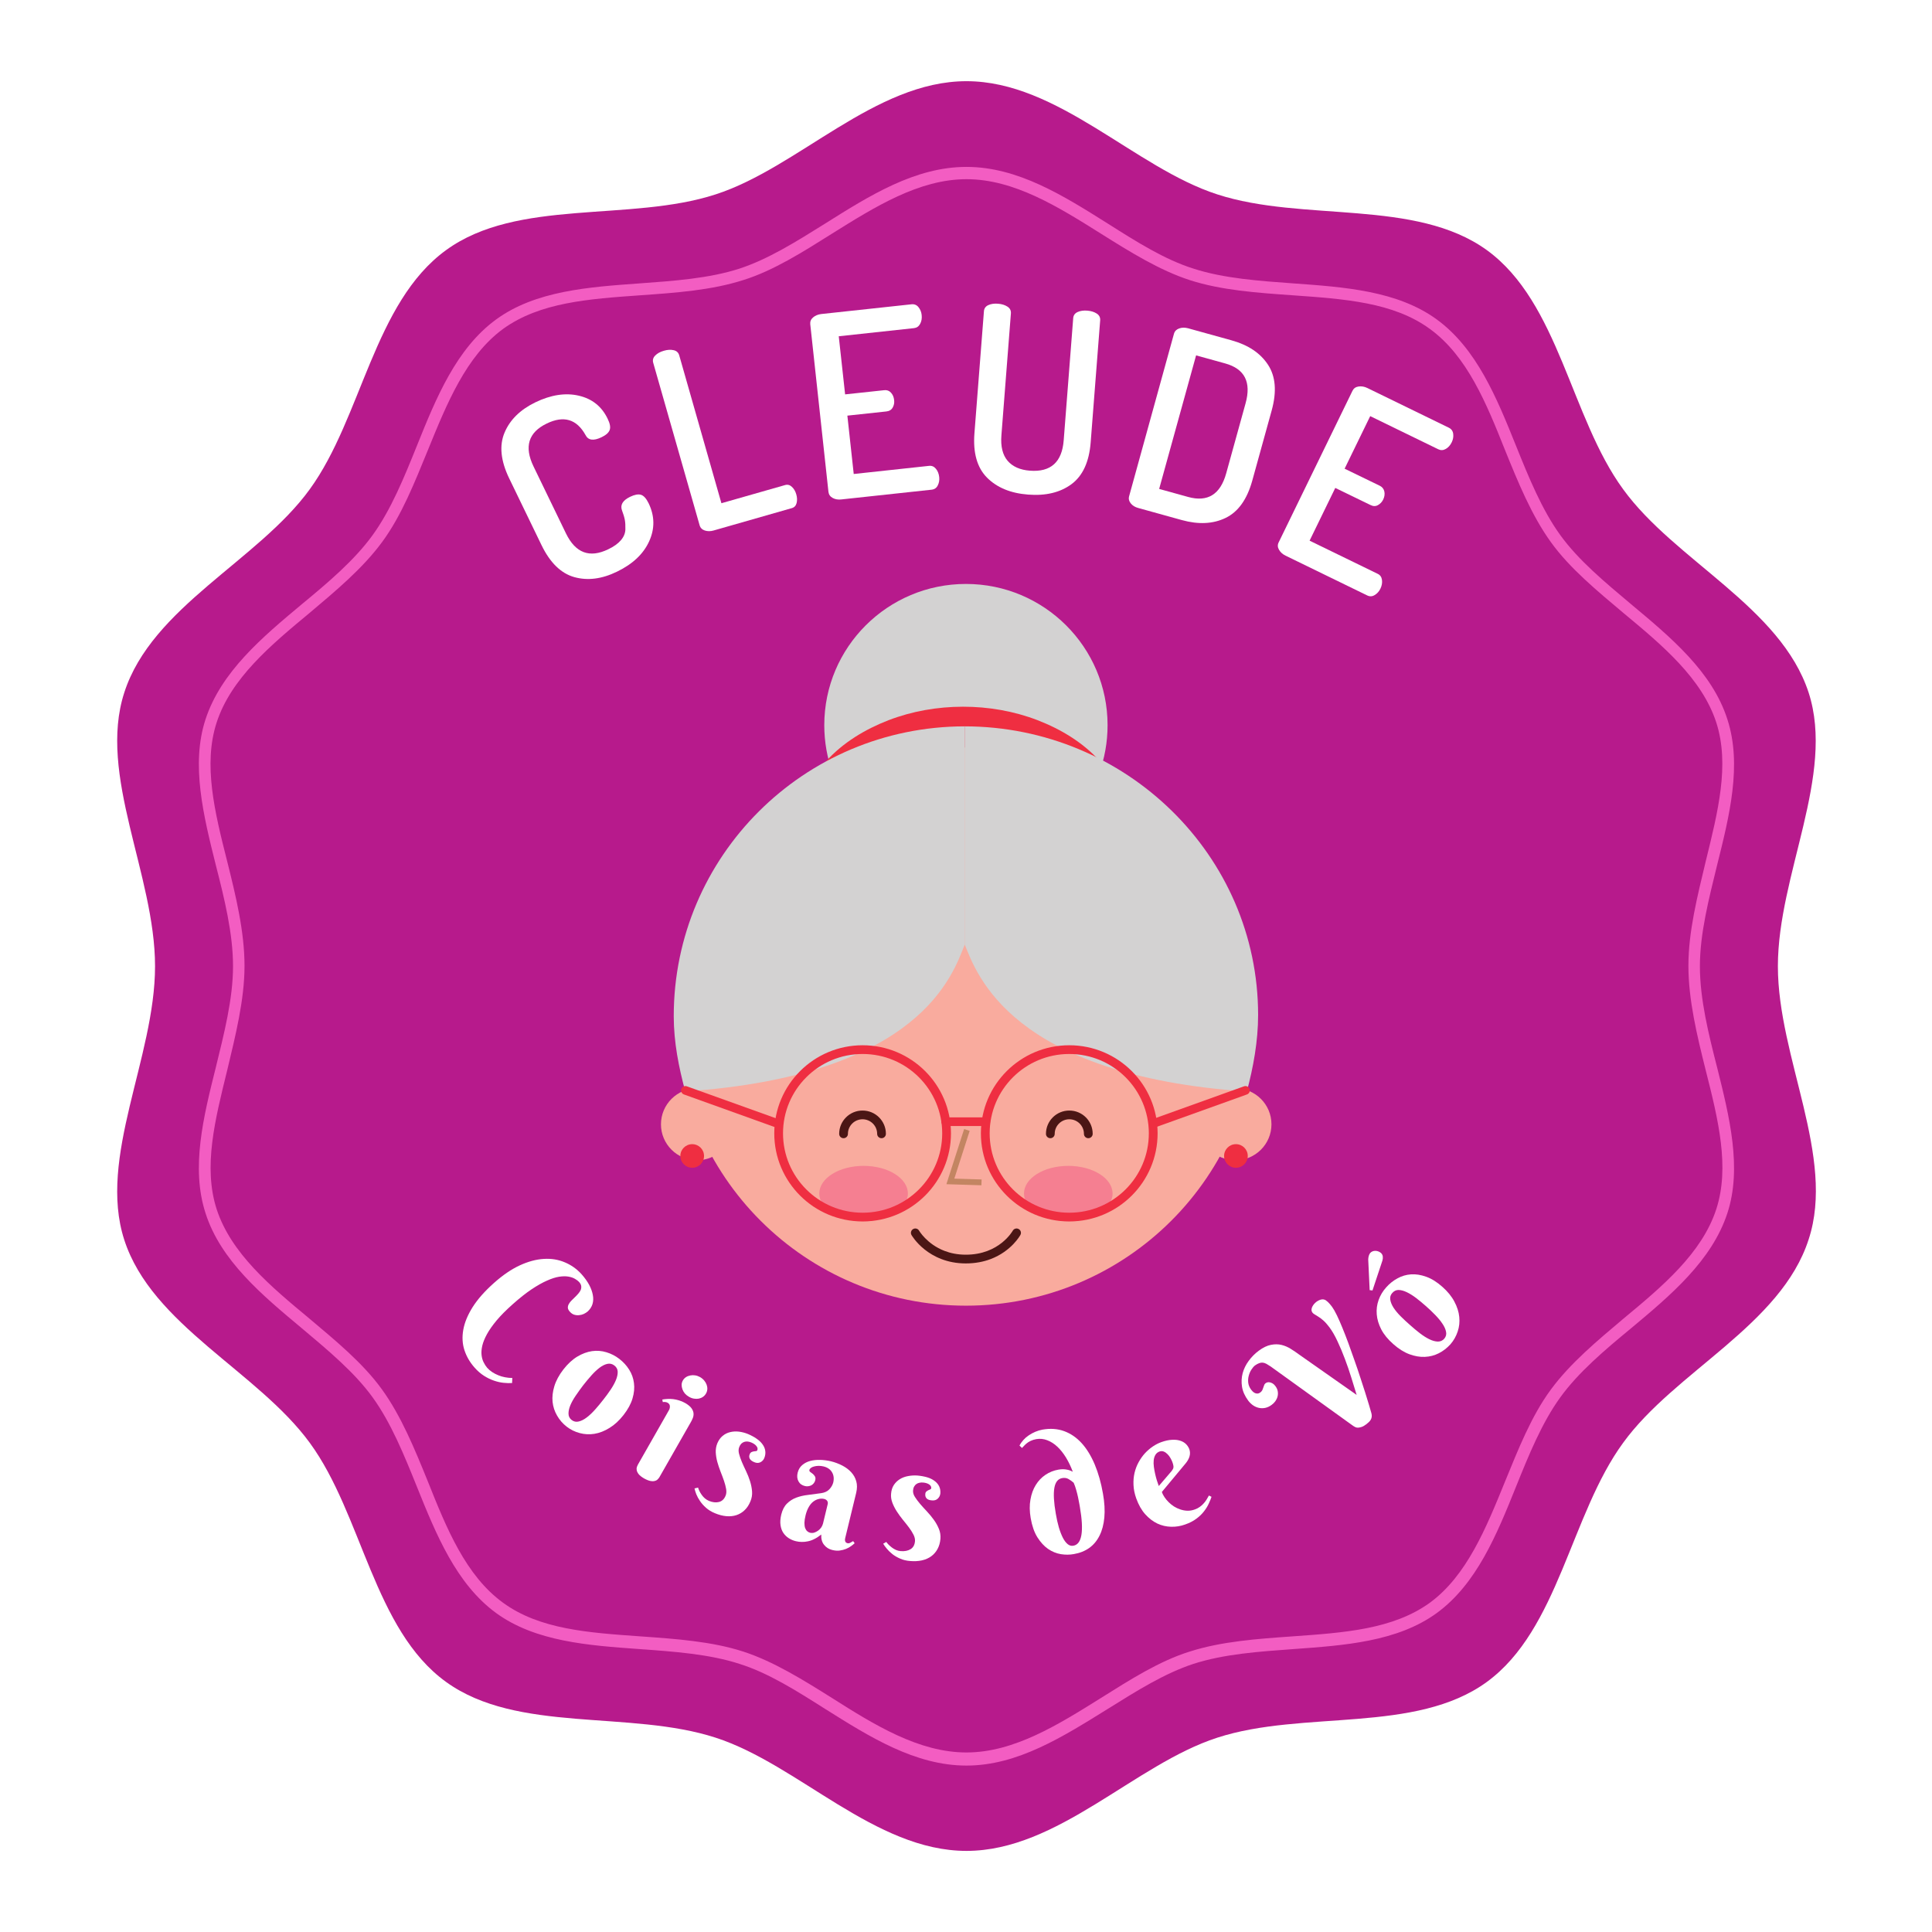 <svg xmlns="http://www.w3.org/2000/svg" xmlns:xlink="http://www.w3.org/1999/xlink" width="500" zoomAndPan="magnify" viewBox="0 0 375 375" height="500" preserveAspectRatio="xMidYMid meet" version="1.0"><defs><g/><clipPath id="3fe52d5cda"><path d="M 22 15.758 L 353 15.758 L 353 359.258 L 22 359.258 Z M 22 15.758 " clip-rule="nonzero"/></clipPath><clipPath id="2c2a781fa9"><path d="M 232 211 L 246.793 211 L 246.793 226 L 232 226 Z M 232 211 " clip-rule="nonzero"/></clipPath><clipPath id="379cca317d"><path d="M 128.293 211 L 143 211 L 143 226 L 128.293 226 Z M 128.293 211 " clip-rule="nonzero"/></clipPath><clipPath id="7fb1fc954d"><path d="M 159 113.262 L 215 113.262 L 215 151 L 159 151 Z M 159 113.262 " clip-rule="nonzero"/></clipPath><clipPath id="65724516f3"><path d="M 131 141 L 244 141 L 244 253.512 L 131 253.512 Z M 131 141 " clip-rule="nonzero"/></clipPath></defs><rect x="-37.5" width="450" fill="#ffffff" y="-37.5" height="450" fill-opacity="1"/><rect x="-37.5" width="450" fill="#ffffff" y="-37.5" height="450" fill-opacity="1"/><g clip-path="url(#3fe52d5cda)"><path fill="#b71a8c" d="M 345.086 187.547 C 345.086 169.793 356.238 150.449 351.059 134.449 C 345.645 117.812 325.09 108.816 315.051 94.965 C 304.855 81.035 302.625 58.742 288.605 48.555 C 274.742 38.523 252.914 43.141 236.266 37.727 C 220.25 32.555 205.355 15.758 187.59 15.758 C 169.824 15.758 154.926 32.555 138.914 37.727 C 122.266 43.141 100.438 38.445 86.574 48.555 C 72.555 58.742 70.242 81.035 60.125 94.965 C 50.09 108.816 29.457 117.812 24.117 134.449 C 18.941 150.449 30.094 169.793 30.094 187.547 C 30.094 205.297 18.941 224.645 24.117 240.645 C 29.457 257.203 50.008 266.195 60.125 280.047 C 70.324 293.98 72.555 316.348 86.574 326.457 C 100.438 336.488 122.266 331.871 138.914 337.285 C 154.926 342.461 169.824 359.258 187.59 359.258 C 205.355 359.258 220.25 342.461 236.266 337.285 C 252.914 331.871 274.742 336.57 288.605 326.457 C 302.543 316.27 304.855 293.98 315.051 280.047 C 325.09 266.195 345.723 257.203 351.059 240.562 C 356.316 224.562 345.086 205.297 345.086 187.547 Z M 345.086 187.547 " fill-opacity="1" fill-rule="nonzero"/></g><path fill="#f35dc2" d="M 187.59 342.699 C 177.633 342.699 168.789 337.125 160.184 331.715 C 154.527 328.129 149.113 324.707 143.535 322.957 C 137.641 321.047 130.789 320.566 124.176 320.09 C 114.219 319.375 103.941 318.656 96.293 313.086 C 88.566 307.434 84.664 297.879 80.918 288.566 C 78.449 282.438 75.898 276.148 72.316 271.211 C 68.809 266.355 63.633 262.059 58.613 257.84 C 50.887 251.391 42.84 244.703 39.891 235.469 C 37.023 226.633 39.492 216.762 41.883 207.211 C 43.477 200.68 45.23 193.914 45.23 187.547 C 45.23 181.18 43.555 174.41 41.883 167.883 C 39.492 158.332 37.023 148.379 39.891 139.625 C 42.918 130.391 50.887 123.703 58.613 117.254 C 63.633 113.113 68.809 108.738 72.316 103.879 C 75.898 98.945 78.449 92.656 80.918 86.527 C 84.664 77.211 88.566 67.66 96.293 62.008 C 103.941 56.434 114.219 55.719 124.176 55.004 C 130.789 54.523 137.641 54.047 143.535 52.137 C 149.113 50.305 154.449 46.961 160.184 43.379 C 168.789 37.965 177.633 32.395 187.59 32.395 C 197.547 32.395 206.391 37.965 214.992 43.379 C 220.648 46.961 226.066 50.387 231.645 52.137 C 237.539 54.047 244.391 54.523 251.004 55.004 C 260.961 55.719 271.238 56.434 278.883 62.008 C 286.613 67.66 290.516 77.211 294.258 86.527 C 296.73 92.656 299.277 98.945 302.863 103.879 C 306.367 108.738 311.547 113.035 316.566 117.254 C 324.293 123.703 332.34 130.391 335.285 139.625 C 338.156 148.461 335.684 158.332 333.297 167.883 C 331.703 174.41 329.949 181.18 329.949 187.547 C 329.949 193.914 331.621 200.68 333.297 207.211 C 335.684 216.762 338.156 226.711 335.285 235.469 C 332.258 244.703 324.293 251.391 316.566 257.84 C 311.547 261.977 306.367 266.355 302.863 271.211 C 299.277 276.148 296.73 282.438 294.258 288.566 C 290.516 297.879 286.613 307.434 278.883 313.086 C 271.238 318.656 260.961 319.375 251.004 320.09 C 244.391 320.566 237.539 321.047 231.645 322.957 C 226.066 324.789 220.73 328.129 214.992 331.715 C 206.391 337.047 197.547 342.699 187.59 342.699 Z M 187.59 34.781 C 178.348 34.781 169.746 40.195 161.461 45.371 C 155.883 48.871 150.148 52.535 144.254 54.367 C 138.039 56.355 131.109 56.832 124.336 57.312 C 114.297 58.027 104.816 58.664 97.648 63.84 C 90.48 69.094 86.734 78.328 83.07 87.324 C 80.52 93.531 77.973 100.059 74.148 105.234 C 70.402 110.328 65.145 114.707 60.047 119.004 C 52.559 125.215 44.832 131.664 42.043 140.262 C 39.414 148.379 41.645 157.535 44.113 167.246 C 45.785 173.934 47.461 180.859 47.461 187.465 C 47.461 194.074 45.707 201 44.113 207.688 C 41.723 217.398 39.414 226.473 42.043 234.672 C 44.832 243.27 52.559 249.719 60.047 255.93 C 65.145 260.227 70.484 264.605 74.148 269.699 C 77.891 274.875 80.52 281.324 83.07 287.609 C 86.656 296.605 90.398 305.84 97.648 311.094 C 104.738 316.27 114.219 316.906 124.336 317.621 C 131.109 318.102 138.117 318.578 144.254 320.566 C 150.148 322.48 155.883 326.062 161.461 329.562 C 169.746 334.816 178.348 340.152 187.59 340.152 C 196.832 340.152 205.434 334.738 213.719 329.562 C 219.297 326.062 225.031 322.398 230.926 320.566 C 237.141 318.578 244.07 318.102 250.844 317.621 C 260.879 316.906 270.359 316.27 277.531 311.094 C 284.699 305.84 288.445 296.605 292.109 287.609 C 294.656 281.402 297.207 274.875 301.031 269.699 C 304.777 264.605 310.035 260.227 315.133 255.93 C 322.621 249.719 330.348 243.27 333.137 234.672 C 335.766 226.555 333.535 217.398 331.066 207.688 C 329.391 201 327.719 194.074 327.719 187.465 C 327.719 180.781 329.473 173.934 331.066 167.246 C 333.453 157.535 335.766 148.461 333.137 140.262 C 330.348 131.664 322.621 125.215 315.133 119.004 C 310.035 114.707 304.695 110.328 301.031 105.234 C 297.285 100.059 294.656 93.609 292.109 87.324 C 288.523 78.328 284.781 69.094 277.531 63.84 C 270.441 58.664 260.961 58.027 250.844 57.312 C 244.07 56.832 237.062 56.355 230.926 54.367 C 225.031 52.453 219.297 48.871 213.719 45.371 C 205.355 40.117 196.832 34.781 187.59 34.781 Z M 187.59 34.781 " fill-opacity="1" fill-rule="nonzero"/><g clip-path="url(#2c2a781fa9)"><path fill="#f9ab9e" d="M 246.789 218.227 C 246.789 222.082 243.656 225.207 239.789 225.207 C 235.922 225.207 232.785 222.082 232.785 218.227 C 232.785 214.371 235.922 211.242 239.789 211.242 C 243.656 211.242 246.789 214.371 246.789 218.227 " fill-opacity="1" fill-rule="nonzero"/></g><g clip-path="url(#379cca317d)"><path fill="#f9ab9e" d="M 142.297 218.227 C 142.297 222.082 139.16 225.207 135.297 225.207 C 131.43 225.207 128.293 222.082 128.293 218.227 C 128.293 214.371 131.43 211.242 135.297 211.242 C 139.16 211.242 142.297 214.371 142.297 218.227 " fill-opacity="1" fill-rule="nonzero"/></g><g clip-path="url(#7fb1fc954d)"><path fill="#d3d2d2" d="M 187.301 143.094 C 196.719 143.094 205.621 145.68 213.32 150.164 C 214.395 147.23 214.98 144.062 214.98 140.762 C 214.98 125.621 202.672 113.344 187.488 113.344 C 172.301 113.344 159.992 125.621 159.992 140.762 C 159.992 144 160.559 147.105 161.59 149.988 C 169.223 145.613 178.012 143.094 187.301 143.094 " fill-opacity="1" fill-rule="nonzero"/></g><g clip-path="url(#65724516f3)"><path fill="#f9ab9e" d="M 243.801 197.277 C 243.801 228.289 218.586 253.43 187.488 253.43 C 156.387 253.43 131.176 228.289 131.176 197.277 C 131.176 166.266 156.387 141.125 187.488 141.125 C 218.586 141.125 243.801 166.266 243.801 197.277 " fill-opacity="1" fill-rule="nonzero"/></g><path fill="#ef2e41" d="M 160.336 147.766 C 163.625 144.129 167.895 141.566 172.461 139.793 C 177.039 138.031 181.988 137.176 186.922 137.172 C 191.852 137.168 196.801 138.023 201.383 139.785 C 205.949 141.555 210.219 144.121 213.508 147.766 C 211.062 147.445 208.781 147.031 206.516 146.699 C 204.258 146.363 202.055 146.059 199.867 145.82 C 195.5 145.348 191.215 145.086 186.922 145.082 C 182.621 145.074 178.34 145.34 173.969 145.812 C 171.781 146.047 169.574 146.352 167.32 146.695 C 165.059 147.023 162.773 147.438 160.336 147.766 " fill-opacity="1" fill-rule="nonzero"/><path fill="#d3d2d2" d="M 244.199 197.02 C 244.199 165.965 218.465 141.02 187.277 140.984 L 187.25 140.984 L 187.25 183.324 C 189.559 189.016 196.137 208.703 242.004 211.867 C 243.262 207.203 244.199 202.074 244.199 197.02 " fill-opacity="1" fill-rule="nonzero"/><path fill="#d3d2d2" d="M 130.773 197.25 C 130.773 166.195 156.047 141.02 187.234 140.984 L 187.262 140.984 L 187.262 183.324 C 184.957 189.016 178.887 208.691 133.016 211.855 C 131.758 207.195 130.773 202.305 130.773 197.25 " fill-opacity="1" fill-rule="nonzero"/><path fill="#4b1615" d="M 204.719 220.078 C 204.719 219.293 205.035 218.594 205.551 218.078 C 206.066 217.566 206.77 217.254 207.555 217.25 C 208.34 217.254 209.043 217.566 209.559 218.078 C 210.074 218.594 210.391 219.293 210.391 220.078 C 210.391 220.547 210.77 220.926 211.238 220.926 C 211.707 220.926 212.09 220.547 212.09 220.078 C 212.09 217.578 210.062 215.555 207.555 215.555 C 205.051 215.555 203.02 217.578 203.02 220.078 C 203.02 220.547 203.402 220.926 203.871 220.926 C 204.34 220.926 204.719 220.547 204.719 220.078 " fill-opacity="1" fill-rule="nonzero"/><path fill="#4b1615" d="M 164.582 220.078 C 164.582 219.293 164.898 218.594 165.414 218.078 C 165.93 217.566 166.633 217.254 167.418 217.25 C 168.203 217.254 168.906 217.566 169.422 218.078 C 169.938 218.594 170.254 219.293 170.254 220.078 C 170.254 220.547 170.633 220.926 171.105 220.926 C 171.574 220.926 171.953 220.547 171.953 220.078 C 171.953 217.578 169.922 215.555 167.418 215.555 C 164.914 215.555 162.883 217.578 162.883 220.078 C 162.883 220.547 163.262 220.926 163.73 220.926 C 164.203 220.926 164.582 220.547 164.582 220.078 " fill-opacity="1" fill-rule="nonzero"/><path fill="#c38562" d="M 190.492 230.062 L 183.695 229.852 L 187.137 219.152 L 188.215 219.496 L 185.234 228.77 L 190.527 228.934 L 190.492 230.062 " fill-opacity="1" fill-rule="nonzero"/><path fill="#f57f91" d="M 215.949 231.664 C 215.949 234.629 212.102 237.035 207.352 237.035 C 202.602 237.035 198.754 234.629 198.754 231.664 C 198.754 228.699 202.602 226.293 207.352 226.293 C 212.102 226.293 215.949 228.699 215.949 231.664 " fill-opacity="1" fill-rule="nonzero"/><path fill="#f57f91" d="M 176.219 231.664 C 176.219 234.629 172.371 237.035 167.621 237.035 C 162.875 237.035 159.023 234.629 159.023 231.664 C 159.023 228.699 162.875 226.293 167.621 226.293 C 172.371 226.293 176.219 228.699 176.219 231.664 " fill-opacity="1" fill-rule="nonzero"/><path fill="#4b1615" d="M 176.922 239.719 C 176.957 239.777 177.738 241.137 179.441 242.504 C 180.293 243.184 181.379 243.867 182.715 244.379 C 184.051 244.895 185.633 245.23 187.461 245.23 C 189.336 245.23 190.945 244.895 192.293 244.383 C 194.32 243.613 195.75 242.457 196.68 241.492 C 197.605 240.527 198.035 239.75 198.062 239.699 C 198.285 239.289 198.133 238.773 197.719 238.551 C 197.305 238.328 196.789 238.48 196.566 238.895 L 196.875 239.059 L 196.566 238.891 L 196.566 238.895 L 196.875 239.059 L 196.566 238.891 C 196.562 238.902 195.898 240.082 194.441 241.234 C 193.711 241.812 192.785 242.387 191.633 242.816 C 190.484 243.246 189.105 243.535 187.461 243.535 C 185.844 243.535 184.477 243.238 183.328 242.797 C 181.602 242.137 180.363 241.141 179.551 240.312 C 179.148 239.902 178.852 239.531 178.664 239.27 C 178.566 239.137 178.496 239.035 178.453 238.965 L 178.406 238.891 L 178.398 238.875 L 178.328 238.918 L 178.398 238.875 L 178.328 238.918 L 178.398 238.875 C 178.168 238.469 177.648 238.328 177.242 238.559 C 176.832 238.793 176.688 239.309 176.922 239.719 " fill-opacity="1" fill-rule="nonzero"/><path fill="#ef2e41" d="M 223.84 219.98 L 222.988 219.98 C 222.988 224.238 221.262 228.086 218.465 230.875 C 215.668 233.664 211.809 235.387 207.543 235.387 C 203.273 235.387 199.414 233.664 196.617 230.875 C 193.82 228.086 192.094 224.238 192.094 219.98 C 192.094 215.727 193.82 211.883 196.617 209.09 C 199.414 206.301 203.273 204.578 207.543 204.578 C 211.809 204.578 215.668 206.301 218.465 209.09 C 221.262 211.883 222.988 215.727 222.988 219.98 L 224.691 219.98 C 224.688 210.539 217.012 202.883 207.543 202.883 C 198.07 202.883 190.391 210.539 190.391 219.98 C 190.391 229.43 198.07 237.082 207.543 237.082 C 217.012 237.082 224.688 229.43 224.691 219.98 L 223.84 219.98 " fill-opacity="1" fill-rule="nonzero"/><path fill="#ef2e41" d="M 183.73 219.98 L 182.883 219.98 C 182.879 224.238 181.152 228.086 178.355 230.875 C 175.559 233.664 171.703 235.387 167.434 235.387 C 163.164 235.387 159.305 233.664 156.508 230.875 C 153.711 228.086 151.984 224.238 151.984 219.98 C 151.984 215.727 153.711 211.883 156.508 209.09 C 159.305 206.301 163.164 204.578 167.434 204.578 C 171.703 204.578 175.559 206.301 178.355 209.09 C 181.152 211.883 182.879 215.727 182.883 219.98 L 184.582 219.98 C 184.582 210.539 176.902 202.883 167.434 202.883 C 157.961 202.883 150.285 210.539 150.285 219.98 C 150.285 229.43 157.961 237.082 167.434 237.082 C 176.902 237.082 184.582 229.43 184.582 219.98 L 183.73 219.98 " fill-opacity="1" fill-rule="nonzero"/><path fill="#ef2e41" d="M 183.562 218.562 L 191.336 218.562 C 191.801 218.562 192.18 218.184 192.18 217.723 C 192.18 217.258 191.801 216.879 191.336 216.879 L 183.562 216.879 C 183.098 216.879 182.723 217.258 182.723 217.723 C 182.723 218.184 183.098 218.562 183.562 218.562 " fill-opacity="1" fill-rule="nonzero"/><path fill="#ef2e41" d="M 224.312 218.797 L 242.027 212.434 C 242.469 212.277 242.695 211.797 242.535 211.359 C 242.379 210.922 241.895 210.699 241.457 210.855 L 223.742 217.215 C 223.305 217.371 223.074 217.852 223.234 218.289 C 223.391 218.727 223.875 218.953 224.312 218.797 " fill-opacity="1" fill-rule="nonzero"/><path fill="#ef2e41" d="M 151.043 217.215 L 133.324 210.855 C 132.887 210.699 132.402 210.922 132.246 211.359 C 132.09 211.797 132.316 212.277 132.754 212.434 L 150.469 218.797 C 150.91 218.953 151.391 218.727 151.551 218.289 C 151.707 217.852 151.48 217.371 151.043 217.215 " fill-opacity="1" fill-rule="nonzero"/><path fill="#ef2e41" d="M 242.191 224.371 C 242.191 225.637 241.16 226.664 239.891 226.664 C 238.625 226.664 237.594 225.637 237.594 224.371 C 237.594 223.105 238.625 222.082 239.891 222.082 C 241.16 222.082 242.191 223.105 242.191 224.371 " fill-opacity="1" fill-rule="nonzero"/><path fill="#ef2e41" d="M 136.652 224.371 C 136.652 225.637 135.625 226.664 134.355 226.664 C 133.086 226.664 132.055 225.637 132.055 224.371 C 132.055 223.105 133.086 222.082 134.355 222.082 C 135.625 222.082 136.652 223.105 136.652 224.371 " fill-opacity="1" fill-rule="nonzero"/><g fill="#ffffff" fill-opacity="1"><g transform="translate(107.167, 116.739)"><g><path d="M -2.062 -10.938 L -8.344 -23.906 C -9.988 -27.32 -10.285 -30.273 -9.234 -32.766 C -8.191 -35.254 -6.203 -37.211 -3.266 -38.641 C -0.223 -40.109 2.586 -40.539 5.172 -39.938 C 7.754 -39.344 9.617 -37.859 10.766 -35.484 C 11.234 -34.535 11.367 -33.801 11.172 -33.281 C 10.984 -32.758 10.457 -32.289 9.594 -31.875 C 8.039 -31.125 7.004 -31.266 6.484 -32.297 C 4.766 -35.391 2.254 -36.133 -1.047 -34.531 C -4.609 -32.812 -5.461 -30.035 -3.609 -26.203 L 2.672 -13.234 C 4.523 -9.398 7.266 -8.363 10.891 -10.125 C 11.961 -10.633 12.781 -11.219 13.344 -11.875 C 13.906 -12.531 14.195 -13.227 14.219 -13.969 C 14.238 -14.719 14.203 -15.344 14.109 -15.844 C 14.016 -16.352 13.836 -16.945 13.578 -17.625 C 13.16 -18.707 13.68 -19.602 15.141 -20.312 C 16.004 -20.727 16.703 -20.859 17.234 -20.703 C 17.773 -20.547 18.273 -19.992 18.734 -19.047 C 19.922 -16.578 19.953 -14.113 18.828 -11.656 C 17.711 -9.207 15.633 -7.25 12.594 -5.781 C 9.664 -4.352 6.906 -4 4.312 -4.719 C 1.719 -5.445 -0.406 -7.52 -2.062 -10.938 Z M -2.062 -10.938 "/></g></g></g><g fill="#ffffff" fill-opacity="1"><g transform="translate(133.12, 104.504)"><g><path d="M 2.672 -2.562 L -6.328 -34.078 C -6.484 -34.617 -6.352 -35.094 -5.938 -35.5 C -5.531 -35.914 -4.973 -36.223 -4.266 -36.422 C -3.566 -36.629 -2.93 -36.664 -2.359 -36.531 C -1.797 -36.406 -1.438 -36.07 -1.281 -35.531 L 6.906 -6.828 L 19.281 -10.359 C 19.77 -10.492 20.207 -10.375 20.594 -10 C 20.988 -9.633 21.27 -9.148 21.438 -8.547 C 21.613 -7.953 21.633 -7.391 21.5 -6.859 C 21.363 -6.336 21.051 -6.008 20.562 -5.875 L 5.375 -1.531 C 4.781 -1.363 4.219 -1.363 3.688 -1.531 C 3.156 -1.707 2.816 -2.051 2.672 -2.562 Z M 2.672 -2.562 "/></g></g></g><g fill="#ffffff" fill-opacity="1"><g transform="translate(157.739, 97.549)"><g><path d="M 3.062 -2.078 L -0.469 -34.625 C -0.52 -35.145 -0.336 -35.582 0.078 -35.938 C 0.504 -36.301 1.031 -36.52 1.656 -36.594 L 19.172 -38.484 C 19.734 -38.547 20.188 -38.363 20.531 -37.938 C 20.883 -37.508 21.094 -37 21.156 -36.406 C 21.227 -35.75 21.129 -35.176 20.859 -34.688 C 20.598 -34.195 20.203 -33.922 19.672 -33.859 L 5.062 -32.281 L 6.297 -21 L 13.875 -21.812 C 14.406 -21.875 14.844 -21.719 15.188 -21.344 C 15.539 -20.969 15.75 -20.484 15.812 -19.891 C 15.875 -19.367 15.781 -18.883 15.531 -18.438 C 15.281 -18 14.875 -17.75 14.312 -17.688 L 6.734 -16.875 L 7.969 -5.547 L 22.578 -7.125 C 23.109 -7.188 23.551 -7.004 23.906 -6.578 C 24.27 -6.148 24.488 -5.609 24.562 -4.953 C 24.625 -4.359 24.531 -3.816 24.281 -3.328 C 24.039 -2.836 23.641 -2.562 23.078 -2.5 L 5.562 -0.609 C 4.938 -0.535 4.379 -0.629 3.891 -0.891 C 3.398 -1.16 3.125 -1.555 3.062 -2.078 Z M 3.062 -2.078 "/></g></g></g><g fill="#ffffff" fill-opacity="1"><g transform="translate(185.199, 94.593)"><g><path d="M 3.938 -10.484 L 5.781 -34.172 C 5.82 -34.734 6.109 -35.133 6.641 -35.375 C 7.172 -35.613 7.797 -35.703 8.516 -35.641 C 9.242 -35.586 9.852 -35.398 10.344 -35.078 C 10.832 -34.766 11.055 -34.328 11.016 -33.766 L 9.172 -10.078 C 9.004 -7.941 9.406 -6.301 10.375 -5.156 C 11.352 -4.02 12.797 -3.379 14.703 -3.234 C 18.754 -2.922 20.941 -4.891 21.266 -9.141 L 23.109 -32.828 C 23.148 -33.391 23.438 -33.789 23.969 -34.031 C 24.5 -34.27 25.125 -34.359 25.844 -34.297 C 26.57 -34.242 27.18 -34.055 27.672 -33.734 C 28.16 -33.422 28.383 -32.984 28.344 -32.422 L 26.5 -8.734 C 26.207 -4.941 24.961 -2.234 22.766 -0.609 C 20.578 1.004 17.77 1.676 14.344 1.406 C 10.957 1.145 8.301 0.047 6.375 -1.891 C 4.457 -3.828 3.645 -6.691 3.938 -10.484 Z M 3.938 -10.484 "/></g></g></g><g fill="#ffffff" fill-opacity="1"><g transform="translate(215.553, 97.119)"><g><path d="M 3.594 -0.75 L 12.328 -32.391 C 12.453 -32.836 12.773 -33.16 13.297 -33.359 C 13.816 -33.555 14.395 -33.57 15.031 -33.406 L 23.484 -31.062 C 26.723 -30.164 29.082 -28.586 30.562 -26.328 C 32.051 -24.066 32.289 -21.109 31.281 -17.453 L 27.516 -3.844 C 26.504 -0.188 24.781 2.227 22.344 3.406 C 19.914 4.582 17.082 4.723 13.844 3.828 L 5.391 1.484 C 4.754 1.316 4.266 1.016 3.922 0.578 C 3.578 0.141 3.469 -0.301 3.594 -0.75 Z M 9.438 -2.219 L 15.078 -0.656 C 18.859 0.383 21.316 -1.145 22.453 -5.25 L 26.219 -18.859 C 27.352 -22.961 26.031 -25.535 22.25 -26.578 L 16.609 -28.141 Z M 9.438 -2.219 "/></g></g></g><g fill="#ffffff" fill-opacity="1"><g transform="translate(244.488, 105.395)"><g><path d="M 3.703 -0.125 L 18.031 -29.547 C 18.258 -30.016 18.648 -30.289 19.203 -30.375 C 19.766 -30.457 20.328 -30.363 20.891 -30.094 L 36.734 -22.375 C 37.234 -22.125 37.516 -21.723 37.578 -21.172 C 37.648 -20.629 37.555 -20.094 37.297 -19.562 C 37.004 -18.957 36.613 -18.52 36.125 -18.25 C 35.645 -17.977 35.164 -17.957 34.688 -18.188 L 21.469 -24.625 L 16.5 -14.422 L 23.359 -11.094 C 23.828 -10.852 24.113 -10.477 24.219 -9.969 C 24.32 -9.469 24.242 -8.953 23.984 -8.422 C 23.742 -7.941 23.398 -7.582 22.953 -7.344 C 22.516 -7.102 22.047 -7.109 21.547 -7.359 L 14.688 -10.688 L 9.703 -0.453 L 22.922 5.984 C 23.398 6.211 23.676 6.602 23.75 7.156 C 23.832 7.719 23.727 8.297 23.438 8.891 C 23.176 9.422 22.805 9.828 22.328 10.109 C 21.859 10.398 21.375 10.422 20.875 10.172 L 5.031 2.453 C 4.469 2.18 4.047 1.801 3.766 1.312 C 3.484 0.832 3.461 0.352 3.703 -0.125 Z M 3.703 -0.125 "/></g></g></g><g fill="#ffffff" fill-opacity="1"><g transform="translate(87.69, 254.589)"><g><path d="M 24.719 -5.75 C 24.531 -5.957 24.266 -6.16 23.922 -6.359 C 23.578 -6.566 23.156 -6.711 22.656 -6.797 C 22.156 -6.891 21.555 -6.883 20.859 -6.781 C 20.172 -6.676 19.383 -6.426 18.5 -6.031 C 17.613 -5.645 16.613 -5.082 15.5 -4.344 C 14.395 -3.602 13.176 -2.641 11.844 -1.453 C 10.562 -0.316 9.516 0.734 8.703 1.703 C 7.898 2.672 7.273 3.562 6.828 4.375 C 6.379 5.195 6.078 5.941 5.922 6.609 C 5.766 7.285 5.719 7.891 5.781 8.422 C 5.844 8.961 5.977 9.438 6.188 9.844 C 6.395 10.258 6.625 10.613 6.875 10.906 C 7.156 11.219 7.477 11.492 7.844 11.734 C 8.207 11.973 8.598 12.176 9.016 12.344 C 9.43 12.52 9.867 12.648 10.328 12.734 C 10.797 12.828 11.27 12.875 11.75 12.875 L 11.703 13.859 C 11.191 13.891 10.633 13.875 10.031 13.812 C 9.438 13.75 8.82 13.609 8.188 13.391 C 7.562 13.18 6.926 12.875 6.281 12.469 C 5.633 12.062 5.02 11.531 4.438 10.875 C 3.52 9.844 2.859 8.707 2.453 7.469 C 2.055 6.238 1.984 4.922 2.234 3.516 C 2.484 2.117 3.086 0.656 4.047 -0.875 C 5.016 -2.406 6.398 -3.973 8.203 -5.578 C 9.91 -7.098 11.578 -8.234 13.203 -8.984 C 14.836 -9.734 16.383 -10.148 17.844 -10.234 C 19.312 -10.328 20.672 -10.109 21.922 -9.578 C 23.18 -9.055 24.27 -8.285 25.188 -7.266 C 25.801 -6.578 26.289 -5.895 26.656 -5.219 C 27.02 -4.539 27.258 -3.883 27.375 -3.25 C 27.5 -2.613 27.477 -2.02 27.312 -1.469 C 27.145 -0.926 26.832 -0.445 26.375 -0.031 C 26.156 0.156 25.898 0.316 25.609 0.453 C 25.316 0.586 25.004 0.664 24.672 0.688 C 24.348 0.719 24.031 0.68 23.719 0.578 C 23.414 0.473 23.141 0.273 22.891 -0.016 C 22.672 -0.266 22.551 -0.504 22.531 -0.734 C 22.52 -0.961 22.57 -1.191 22.688 -1.422 C 22.812 -1.66 22.977 -1.891 23.188 -2.109 C 23.406 -2.336 23.633 -2.562 23.875 -2.781 C 24.113 -3.008 24.336 -3.242 24.547 -3.484 C 24.754 -3.723 24.91 -3.957 25.016 -4.188 C 25.117 -4.426 25.156 -4.676 25.125 -4.938 C 25.102 -5.195 24.969 -5.469 24.719 -5.75 Z M 24.719 -5.75 "/></g></g></g><g fill="#ffffff" fill-opacity="1"><g transform="translate(103.613, 271.614)"><g><path d="M 5.734 -5.797 C 6.586 -6.891 7.488 -7.723 8.438 -8.297 C 9.395 -8.867 10.348 -9.223 11.297 -9.359 C 12.254 -9.492 13.188 -9.422 14.094 -9.141 C 15.008 -8.867 15.848 -8.438 16.609 -7.844 C 17.379 -7.25 18.016 -6.551 18.516 -5.75 C 19.016 -4.957 19.32 -4.094 19.438 -3.156 C 19.562 -2.219 19.469 -1.223 19.156 -0.172 C 18.852 0.867 18.273 1.938 17.422 3.031 C 16.578 4.113 15.664 4.953 14.688 5.547 C 13.719 6.148 12.742 6.531 11.766 6.688 C 10.797 6.844 9.848 6.797 8.922 6.547 C 7.992 6.305 7.145 5.891 6.375 5.297 C 5.613 4.703 4.992 3.988 4.516 3.156 C 4.035 2.332 3.742 1.441 3.641 0.484 C 3.547 -0.473 3.66 -1.484 3.984 -2.547 C 4.305 -3.617 4.891 -4.703 5.734 -5.797 Z M 13.5 0.047 C 14.02 -0.609 14.5 -1.266 14.938 -1.922 C 15.375 -2.578 15.711 -3.195 15.953 -3.781 C 16.191 -4.375 16.301 -4.91 16.281 -5.391 C 16.258 -5.867 16.039 -6.266 15.625 -6.578 C 15.219 -6.891 14.77 -6.992 14.281 -6.891 C 13.789 -6.785 13.285 -6.535 12.766 -6.141 C 12.254 -5.754 11.727 -5.258 11.188 -4.656 C 10.656 -4.062 10.129 -3.43 9.609 -2.766 C 9.098 -2.098 8.613 -1.426 8.156 -0.75 C 7.695 -0.082 7.344 0.547 7.094 1.141 C 6.844 1.742 6.723 2.297 6.734 2.797 C 6.742 3.297 6.953 3.703 7.359 4.016 C 7.773 4.328 8.227 4.422 8.719 4.297 C 9.219 4.18 9.734 3.922 10.266 3.516 C 10.805 3.109 11.352 2.594 11.906 1.969 C 12.457 1.352 12.988 0.711 13.5 0.047 Z M 13.5 0.047 "/></g></g></g><g fill="#ffffff" fill-opacity="1"><g transform="translate(121.195, 284.489)"><g><path d="M 6.797 2.234 C 6.734 2.348 6.629 2.477 6.484 2.625 C 6.348 2.781 6.16 2.891 5.922 2.953 C 5.691 3.023 5.406 3.031 5.062 2.969 C 4.719 2.906 4.301 2.738 3.812 2.469 C 3.332 2.188 2.984 1.91 2.766 1.641 C 2.555 1.367 2.43 1.113 2.391 0.875 C 2.348 0.645 2.359 0.438 2.422 0.25 C 2.484 0.07 2.539 -0.062 2.594 -0.156 L 8.641 -10.766 C 8.785 -11.023 8.848 -11.289 8.828 -11.562 C 8.816 -11.832 8.672 -12.051 8.391 -12.219 C 8.234 -12.301 8.082 -12.348 7.938 -12.359 C 7.789 -12.379 7.629 -12.375 7.453 -12.344 L 7.359 -12.844 C 7.66 -12.895 7.988 -12.93 8.344 -12.953 C 8.707 -12.973 9.078 -12.961 9.453 -12.922 C 9.828 -12.879 10.211 -12.797 10.609 -12.672 C 11.004 -12.555 11.395 -12.391 11.781 -12.172 C 12.375 -11.828 12.789 -11.484 13.031 -11.141 C 13.27 -10.797 13.398 -10.461 13.422 -10.141 C 13.441 -9.816 13.391 -9.508 13.266 -9.219 C 13.148 -8.938 13.035 -8.695 12.922 -8.5 Z M 11.359 -16.562 C 11.504 -16.812 11.703 -17.02 11.953 -17.188 C 12.211 -17.352 12.492 -17.461 12.797 -17.516 C 13.098 -17.578 13.41 -17.582 13.734 -17.531 C 14.066 -17.477 14.391 -17.363 14.703 -17.188 C 15.023 -17 15.289 -16.773 15.5 -16.516 C 15.707 -16.266 15.863 -15.992 15.969 -15.703 C 16.07 -15.422 16.113 -15.129 16.094 -14.828 C 16.07 -14.535 15.988 -14.266 15.844 -14.016 C 15.688 -13.742 15.488 -13.523 15.25 -13.359 C 15.008 -13.191 14.738 -13.078 14.438 -13.016 C 14.133 -12.961 13.82 -12.961 13.5 -13.016 C 13.176 -13.066 12.852 -13.188 12.531 -13.375 C 12.219 -13.551 11.953 -13.766 11.734 -14.016 C 11.523 -14.273 11.367 -14.547 11.266 -14.828 C 11.16 -15.117 11.109 -15.41 11.109 -15.703 C 11.117 -16.004 11.203 -16.289 11.359 -16.562 Z M 11.359 -16.562 "/></g></g></g><g fill="#ffffff" fill-opacity="1"><g transform="translate(133.491, 291.256)"><g><path d="M 12.312 -11.281 C 12.082 -11.375 11.859 -11.43 11.641 -11.453 C 11.422 -11.484 11.203 -11.461 10.984 -11.391 C 10.773 -11.328 10.582 -11.211 10.406 -11.047 C 10.238 -10.879 10.102 -10.66 10 -10.391 C 9.844 -10.016 9.828 -9.582 9.953 -9.094 C 10.078 -8.602 10.258 -8.07 10.5 -7.5 C 10.75 -6.926 11.023 -6.32 11.328 -5.688 C 11.629 -5.062 11.883 -4.414 12.094 -3.75 C 12.301 -3.094 12.43 -2.438 12.484 -1.781 C 12.535 -1.125 12.43 -0.484 12.172 0.141 C 11.891 0.836 11.516 1.41 11.047 1.859 C 10.586 2.305 10.055 2.629 9.453 2.828 C 8.859 3.023 8.203 3.094 7.484 3.031 C 6.773 2.969 6.035 2.773 5.266 2.453 C 4.586 2.172 4.016 1.82 3.547 1.406 C 3.086 1 2.703 0.566 2.391 0.109 C 2.078 -0.348 1.832 -0.797 1.656 -1.234 C 1.488 -1.672 1.375 -2.047 1.312 -2.359 L 2 -2.516 C 2.062 -2.316 2.148 -2.094 2.266 -1.844 C 2.391 -1.594 2.539 -1.344 2.719 -1.094 C 2.895 -0.844 3.098 -0.617 3.328 -0.422 C 3.566 -0.223 3.828 -0.062 4.109 0.062 C 4.816 0.352 5.461 0.426 6.047 0.281 C 6.641 0.133 7.07 -0.27 7.344 -0.938 C 7.5 -1.301 7.535 -1.734 7.453 -2.234 C 7.367 -2.734 7.227 -3.27 7.031 -3.844 C 6.832 -4.414 6.609 -5.016 6.359 -5.641 C 6.117 -6.266 5.91 -6.891 5.734 -7.516 C 5.566 -8.141 5.469 -8.754 5.438 -9.359 C 5.414 -9.973 5.516 -10.551 5.734 -11.094 C 5.992 -11.707 6.336 -12.191 6.766 -12.547 C 7.203 -12.91 7.691 -13.156 8.234 -13.281 C 8.773 -13.414 9.344 -13.445 9.938 -13.375 C 10.531 -13.301 11.109 -13.148 11.672 -12.922 C 12.316 -12.648 12.883 -12.344 13.375 -12 C 13.863 -11.664 14.25 -11.297 14.531 -10.891 C 14.82 -10.492 14.992 -10.07 15.047 -9.625 C 15.109 -9.176 15.047 -8.719 14.859 -8.25 C 14.703 -7.875 14.441 -7.598 14.078 -7.422 C 13.723 -7.254 13.332 -7.266 12.906 -7.453 C 12.477 -7.629 12.191 -7.848 12.047 -8.109 C 11.898 -8.379 11.895 -8.676 12.031 -9 C 12.113 -9.195 12.227 -9.332 12.375 -9.406 C 12.531 -9.477 12.688 -9.523 12.844 -9.547 C 13 -9.566 13.133 -9.582 13.25 -9.594 C 13.375 -9.602 13.457 -9.66 13.5 -9.766 C 13.613 -10.035 13.555 -10.305 13.328 -10.578 C 13.109 -10.859 12.77 -11.094 12.312 -11.281 Z M 12.312 -11.281 "/></g></g></g><g fill="#ffffff" fill-opacity="1"><g transform="translate(149.889, 297.771)"><g><path d="M 10.766 -5.812 C 10.828 -6.07 10.789 -6.289 10.656 -6.469 C 10.531 -6.645 10.336 -6.766 10.078 -6.828 C 9.723 -6.91 9.363 -6.906 9 -6.812 C 8.633 -6.727 8.285 -6.555 7.953 -6.297 C 7.629 -6.047 7.344 -5.703 7.094 -5.266 C 6.844 -4.836 6.641 -4.316 6.484 -3.703 C 6.336 -3.098 6.258 -2.594 6.25 -2.188 C 6.25 -1.781 6.297 -1.441 6.391 -1.172 C 6.492 -0.91 6.629 -0.707 6.797 -0.562 C 6.961 -0.414 7.148 -0.316 7.359 -0.266 C 7.629 -0.203 7.898 -0.211 8.172 -0.297 C 8.441 -0.391 8.691 -0.52 8.922 -0.688 C 9.148 -0.852 9.348 -1.055 9.516 -1.297 C 9.68 -1.547 9.797 -1.801 9.859 -2.062 Z M 9.953 -13.141 C 9.598 -13.223 9.266 -13.258 8.953 -13.25 C 8.641 -13.238 8.359 -13.195 8.109 -13.125 C 7.859 -13.062 7.656 -12.969 7.5 -12.844 C 7.344 -12.727 7.25 -12.602 7.219 -12.469 C 7.176 -12.32 7.223 -12.191 7.359 -12.078 C 7.504 -11.973 7.664 -11.852 7.844 -11.719 C 8.02 -11.582 8.164 -11.414 8.281 -11.219 C 8.406 -11.02 8.426 -10.758 8.344 -10.438 C 8.289 -10.227 8.195 -10.039 8.062 -9.875 C 7.938 -9.719 7.785 -9.586 7.609 -9.484 C 7.43 -9.391 7.227 -9.328 7 -9.297 C 6.781 -9.266 6.566 -9.273 6.359 -9.328 C 5.773 -9.461 5.352 -9.77 5.094 -10.25 C 4.832 -10.727 4.781 -11.285 4.938 -11.922 C 5.094 -12.547 5.391 -13.039 5.828 -13.406 C 6.266 -13.781 6.781 -14.047 7.375 -14.203 C 7.977 -14.359 8.629 -14.426 9.328 -14.406 C 10.023 -14.383 10.707 -14.297 11.375 -14.141 C 12.176 -13.941 12.914 -13.664 13.594 -13.312 C 14.281 -12.957 14.859 -12.523 15.328 -12.016 C 15.797 -11.504 16.125 -10.914 16.312 -10.25 C 16.5 -9.594 16.492 -8.848 16.297 -8.016 L 14.188 0.672 C 14.164 0.766 14.145 0.867 14.125 0.984 C 14.113 1.098 14.117 1.203 14.141 1.297 C 14.16 1.398 14.203 1.492 14.266 1.578 C 14.336 1.66 14.453 1.723 14.609 1.766 C 14.785 1.805 14.969 1.773 15.156 1.672 C 15.344 1.578 15.523 1.473 15.703 1.359 L 16 1.766 C 15.801 1.953 15.562 2.145 15.281 2.344 C 15 2.551 14.676 2.727 14.312 2.875 C 13.945 3.02 13.539 3.125 13.094 3.188 C 12.656 3.25 12.172 3.211 11.641 3.078 C 10.992 2.922 10.469 2.586 10.062 2.078 C 9.656 1.578 9.473 0.91 9.516 0.078 C 9.066 0.441 8.629 0.727 8.203 0.938 C 7.785 1.156 7.367 1.305 6.953 1.391 C 6.547 1.484 6.145 1.523 5.75 1.516 C 5.352 1.516 4.969 1.469 4.594 1.375 C 4.102 1.258 3.645 1.066 3.219 0.797 C 2.789 0.523 2.438 0.18 2.156 -0.234 C 1.875 -0.66 1.691 -1.164 1.609 -1.75 C 1.523 -2.332 1.57 -3.008 1.75 -3.781 C 1.977 -4.707 2.348 -5.422 2.859 -5.922 C 3.367 -6.43 3.969 -6.816 4.656 -7.078 C 5.352 -7.336 6.117 -7.516 6.953 -7.609 C 7.797 -7.711 8.648 -7.828 9.516 -7.953 C 10.172 -8.047 10.691 -8.289 11.078 -8.688 C 11.461 -9.094 11.719 -9.535 11.844 -10.016 C 12.02 -10.773 11.941 -11.438 11.609 -12 C 11.273 -12.57 10.723 -12.953 9.953 -13.141 Z M 9.953 -13.141 "/></g></g></g><g fill="#ffffff" fill-opacity="1"><g transform="translate(170.896, 302.273)"><g><path d="M 8.25 -14.516 C 8.02 -14.535 7.789 -14.52 7.562 -14.469 C 7.344 -14.426 7.145 -14.344 6.969 -14.219 C 6.789 -14.094 6.645 -13.926 6.531 -13.719 C 6.414 -13.508 6.348 -13.258 6.328 -12.969 C 6.297 -12.562 6.414 -12.145 6.688 -11.719 C 6.957 -11.289 7.297 -10.836 7.703 -10.359 C 8.109 -9.891 8.551 -9.398 9.031 -8.891 C 9.508 -8.379 9.953 -7.844 10.359 -7.281 C 10.766 -6.719 11.094 -6.129 11.344 -5.516 C 11.594 -4.91 11.691 -4.27 11.641 -3.594 C 11.578 -2.844 11.391 -2.18 11.078 -1.609 C 10.773 -1.047 10.367 -0.578 9.859 -0.203 C 9.348 0.172 8.742 0.438 8.047 0.594 C 7.348 0.75 6.586 0.789 5.766 0.719 C 5.035 0.664 4.383 0.508 3.812 0.25 C 3.238 0 2.738 -0.289 2.312 -0.625 C 1.883 -0.969 1.52 -1.32 1.219 -1.688 C 0.914 -2.051 0.688 -2.367 0.531 -2.641 L 1.125 -2.984 C 1.25 -2.816 1.406 -2.633 1.594 -2.438 C 1.789 -2.25 2.008 -2.062 2.25 -1.875 C 2.488 -1.695 2.75 -1.547 3.031 -1.422 C 3.32 -1.297 3.625 -1.223 3.938 -1.203 C 4.695 -1.141 5.332 -1.266 5.844 -1.578 C 6.363 -1.898 6.648 -2.422 6.703 -3.141 C 6.734 -3.535 6.633 -3.957 6.406 -4.406 C 6.176 -4.863 5.879 -5.332 5.516 -5.812 C 5.148 -6.301 4.754 -6.801 4.328 -7.312 C 3.91 -7.832 3.523 -8.363 3.172 -8.906 C 2.816 -9.457 2.531 -10.02 2.312 -10.594 C 2.094 -11.176 2.008 -11.754 2.062 -12.328 C 2.113 -12.992 2.289 -13.562 2.594 -14.031 C 2.906 -14.5 3.297 -14.879 3.766 -15.172 C 4.234 -15.461 4.766 -15.66 5.359 -15.766 C 5.953 -15.879 6.551 -15.914 7.156 -15.875 C 7.863 -15.812 8.5 -15.695 9.062 -15.531 C 9.625 -15.363 10.102 -15.129 10.5 -14.828 C 10.895 -14.535 11.191 -14.188 11.391 -13.781 C 11.586 -13.375 11.664 -12.914 11.625 -12.406 C 11.582 -12 11.414 -11.66 11.125 -11.391 C 10.844 -11.117 10.469 -11.004 10 -11.047 C 9.539 -11.078 9.203 -11.195 8.984 -11.406 C 8.766 -11.625 8.672 -11.906 8.703 -12.25 C 8.711 -12.469 8.773 -12.633 8.891 -12.75 C 9.016 -12.863 9.145 -12.953 9.281 -13.016 C 9.426 -13.086 9.555 -13.145 9.672 -13.188 C 9.785 -13.238 9.848 -13.316 9.859 -13.422 C 9.879 -13.711 9.738 -13.957 9.438 -14.156 C 9.145 -14.352 8.75 -14.473 8.25 -14.516 Z M 8.25 -14.516 "/></g></g></g><g fill="#ffffff" fill-opacity="1"><g transform="translate(188.043, 303.243)"><g/></g></g><g fill="#ffffff" fill-opacity="1"><g transform="translate(200.478, 302.771)"><g><path d="M 9.125 -10.281 C 9.102 -10.395 9.062 -10.625 9 -10.969 C 8.945 -11.32 8.867 -11.723 8.766 -12.172 C 8.672 -12.617 8.551 -13.094 8.406 -13.594 C 8.27 -14.094 8.109 -14.551 7.922 -14.969 C 7.609 -15.25 7.273 -15.488 6.922 -15.688 C 6.578 -15.895 6.164 -15.957 5.688 -15.875 C 4.875 -15.727 4.367 -15.094 4.172 -13.969 C 3.973 -12.844 4.066 -11.172 4.453 -8.953 C 4.617 -7.984 4.816 -7.098 5.047 -6.297 C 5.285 -5.504 5.547 -4.832 5.828 -4.281 C 6.109 -3.738 6.422 -3.328 6.766 -3.047 C 7.109 -2.773 7.473 -2.676 7.859 -2.75 C 9.523 -3.031 9.945 -5.539 9.125 -10.281 Z M 7.75 -17.109 C 7.375 -18.117 6.93 -19.039 6.422 -19.875 C 5.91 -20.707 5.352 -21.406 4.75 -21.969 C 4.145 -22.539 3.492 -22.957 2.797 -23.219 C 2.109 -23.488 1.398 -23.562 0.672 -23.438 C 0.254 -23.363 -0.113 -23.25 -0.438 -23.094 C -0.758 -22.938 -1.031 -22.766 -1.25 -22.578 C -1.469 -22.391 -1.648 -22.211 -1.797 -22.047 C -1.941 -21.891 -2.047 -21.781 -2.109 -21.719 L -2.594 -22.188 C -2.406 -22.562 -2.156 -22.922 -1.844 -23.266 C -1.539 -23.609 -1.191 -23.91 -0.797 -24.172 C -0.398 -24.441 0.02 -24.672 0.469 -24.859 C 0.926 -25.055 1.391 -25.195 1.859 -25.281 C 3.391 -25.551 4.797 -25.453 6.078 -24.984 C 7.359 -24.516 8.492 -23.734 9.484 -22.641 C 10.473 -21.547 11.316 -20.164 12.016 -18.5 C 12.711 -16.844 13.242 -14.957 13.609 -12.844 C 13.91 -11.133 14 -9.598 13.875 -8.234 C 13.75 -6.867 13.438 -5.691 12.938 -4.703 C 12.445 -3.711 11.781 -2.914 10.938 -2.312 C 10.102 -1.719 9.109 -1.32 7.953 -1.125 C 7.16 -0.977 6.32 -0.973 5.438 -1.109 C 4.562 -1.254 3.734 -1.594 2.953 -2.125 C 2.18 -2.664 1.488 -3.422 0.875 -4.391 C 0.27 -5.359 -0.16 -6.598 -0.422 -8.109 C -0.648 -9.422 -0.664 -10.617 -0.469 -11.703 C -0.281 -12.785 0.062 -13.727 0.562 -14.531 C 1.062 -15.344 1.691 -16.004 2.453 -16.516 C 3.211 -17.023 4.051 -17.359 4.969 -17.516 C 5.312 -17.578 5.629 -17.602 5.922 -17.594 C 6.211 -17.582 6.469 -17.551 6.688 -17.5 C 6.906 -17.457 7.102 -17.398 7.281 -17.328 C 7.457 -17.254 7.613 -17.18 7.75 -17.109 Z M 7.75 -17.109 "/></g></g></g><g fill="#ffffff" fill-opacity="1"><g transform="translate(222.232, 298.452)"><g><path d="M 3.281 -8.859 C 3.383 -8.547 3.551 -8.219 3.781 -7.875 C 4.008 -7.531 4.281 -7.203 4.594 -6.891 C 4.906 -6.578 5.254 -6.297 5.641 -6.047 C 6.023 -5.805 6.438 -5.613 6.875 -5.469 C 7.312 -5.32 7.766 -5.238 8.234 -5.219 C 8.711 -5.207 9.195 -5.289 9.688 -5.469 C 10.039 -5.594 10.348 -5.75 10.609 -5.938 C 10.879 -6.125 11.117 -6.332 11.328 -6.562 C 11.547 -6.789 11.738 -7.035 11.906 -7.297 C 12.082 -7.566 12.254 -7.859 12.422 -8.172 L 12.922 -7.922 C 12.797 -7.535 12.617 -7.098 12.391 -6.609 C 12.172 -6.117 11.863 -5.617 11.469 -5.109 C 11.082 -4.598 10.586 -4.117 9.984 -3.672 C 9.391 -3.223 8.66 -2.848 7.797 -2.547 C 6.93 -2.234 6.031 -2.086 5.094 -2.109 C 4.156 -2.129 3.258 -2.336 2.406 -2.734 C 1.562 -3.141 0.781 -3.738 0.062 -4.531 C -0.656 -5.332 -1.238 -6.359 -1.688 -7.609 C -2.008 -8.516 -2.188 -9.383 -2.219 -10.219 C -2.258 -11.051 -2.191 -11.836 -2.016 -12.578 C -1.836 -13.328 -1.57 -14.02 -1.219 -14.656 C -0.863 -15.301 -0.453 -15.879 0.016 -16.391 C 0.492 -16.898 1.004 -17.336 1.547 -17.703 C 2.086 -18.066 2.641 -18.348 3.203 -18.547 C 3.941 -18.805 4.609 -18.953 5.203 -18.984 C 5.805 -19.023 6.336 -18.973 6.797 -18.828 C 7.254 -18.691 7.633 -18.477 7.938 -18.188 C 8.238 -17.895 8.461 -17.562 8.609 -17.188 C 8.773 -16.719 8.789 -16.25 8.656 -15.781 C 8.52 -15.312 8.273 -14.863 7.922 -14.438 Z M 5.203 -12.953 C 5.297 -13.078 5.367 -13.191 5.422 -13.297 C 5.484 -13.398 5.52 -13.508 5.531 -13.625 C 5.551 -13.75 5.539 -13.895 5.5 -14.062 C 5.469 -14.227 5.41 -14.426 5.328 -14.656 C 5.242 -14.895 5.117 -15.156 4.953 -15.438 C 4.797 -15.727 4.602 -15.984 4.375 -16.203 C 4.156 -16.43 3.914 -16.598 3.656 -16.703 C 3.395 -16.805 3.125 -16.812 2.844 -16.719 C 2.488 -16.594 2.219 -16.375 2.031 -16.062 C 1.852 -15.758 1.742 -15.41 1.703 -15.016 C 1.66 -14.629 1.672 -14.203 1.734 -13.734 C 1.797 -13.273 1.879 -12.816 1.984 -12.359 C 2.086 -11.898 2.203 -11.469 2.328 -11.062 C 2.461 -10.656 2.582 -10.305 2.688 -10.016 Z M 5.203 -12.953 "/></g></g></g><g fill="#ffffff" fill-opacity="1"><g transform="translate(240.902, 291.204)"><g/></g></g><g fill="#ffffff" fill-opacity="1"><g transform="translate(252.467, 285.58)"><g><path d="M 10.859 -14.828 C 10.555 -15.836 10.211 -16.953 9.828 -18.172 C 9.453 -19.391 9.035 -20.602 8.578 -21.812 C 8.129 -23.02 7.648 -24.16 7.141 -25.234 C 6.641 -26.316 6.113 -27.227 5.562 -27.969 C 5.145 -28.52 4.758 -28.953 4.406 -29.266 C 4.051 -29.578 3.727 -29.82 3.438 -30 C 3.156 -30.188 2.922 -30.332 2.734 -30.438 C 2.547 -30.539 2.398 -30.656 2.297 -30.781 C 2.16 -30.969 2.094 -31.156 2.094 -31.344 C 2.102 -31.539 2.148 -31.734 2.234 -31.922 C 2.328 -32.109 2.441 -32.285 2.578 -32.453 C 2.723 -32.617 2.867 -32.758 3.016 -32.875 C 3.359 -33.125 3.68 -33.281 3.984 -33.344 C 4.285 -33.414 4.578 -33.367 4.859 -33.203 C 5.004 -33.098 5.141 -32.988 5.266 -32.875 C 5.391 -32.758 5.504 -32.641 5.609 -32.516 C 5.723 -32.398 5.82 -32.281 5.906 -32.156 C 6 -32.039 6.066 -31.953 6.109 -31.891 C 6.367 -31.535 6.672 -31.004 7.016 -30.297 C 7.359 -29.586 7.719 -28.77 8.094 -27.844 C 8.477 -26.914 8.867 -25.91 9.266 -24.828 C 9.66 -23.742 10.051 -22.645 10.438 -21.531 C 10.832 -20.426 11.203 -19.336 11.547 -18.266 C 11.898 -17.191 12.223 -16.195 12.516 -15.281 C 12.805 -14.363 13.055 -13.551 13.266 -12.844 C 13.484 -12.145 13.633 -11.625 13.719 -11.281 C 13.789 -11.02 13.812 -10.785 13.781 -10.578 C 13.758 -10.379 13.695 -10.191 13.594 -10.016 C 13.5 -9.848 13.375 -9.691 13.219 -9.547 C 13.062 -9.398 12.895 -9.258 12.719 -9.125 C 12.375 -8.863 12.07 -8.691 11.812 -8.609 C 11.551 -8.523 11.316 -8.477 11.109 -8.469 C 10.898 -8.469 10.719 -8.508 10.562 -8.594 C 10.414 -8.676 10.289 -8.75 10.188 -8.812 L -5.828 -20.344 C -6.141 -20.551 -6.414 -20.723 -6.656 -20.859 C -6.906 -20.992 -7.145 -21.07 -7.375 -21.094 C -7.613 -21.113 -7.848 -21.078 -8.078 -20.984 C -8.316 -20.898 -8.582 -20.754 -8.875 -20.547 C -9.113 -20.359 -9.344 -20.094 -9.562 -19.75 C -9.789 -19.406 -9.961 -19.016 -10.078 -18.578 C -10.203 -18.148 -10.238 -17.695 -10.188 -17.219 C -10.133 -16.738 -9.945 -16.281 -9.625 -15.844 C -9.414 -15.57 -9.219 -15.379 -9.031 -15.266 C -8.844 -15.16 -8.672 -15.102 -8.516 -15.094 C -8.359 -15.082 -8.223 -15.102 -8.109 -15.156 C -7.992 -15.207 -7.914 -15.25 -7.875 -15.281 C -7.664 -15.438 -7.52 -15.602 -7.438 -15.781 C -7.363 -15.957 -7.301 -16.125 -7.25 -16.281 C -7.195 -16.438 -7.145 -16.582 -7.094 -16.719 C -7.051 -16.863 -6.969 -16.984 -6.844 -17.078 C -6.738 -17.16 -6.613 -17.223 -6.469 -17.266 C -6.32 -17.305 -6.16 -17.305 -5.984 -17.266 C -5.816 -17.234 -5.633 -17.16 -5.438 -17.047 C -5.25 -16.93 -5.07 -16.758 -4.906 -16.531 C -4.656 -16.195 -4.504 -15.852 -4.453 -15.5 C -4.398 -15.156 -4.414 -14.82 -4.5 -14.5 C -4.582 -14.188 -4.723 -13.891 -4.922 -13.609 C -5.117 -13.336 -5.352 -13.102 -5.625 -12.906 C -6.031 -12.602 -6.445 -12.406 -6.875 -12.312 C -7.301 -12.227 -7.711 -12.227 -8.109 -12.312 C -8.504 -12.395 -8.879 -12.555 -9.234 -12.797 C -9.586 -13.035 -9.906 -13.344 -10.188 -13.719 C -10.844 -14.602 -11.242 -15.5 -11.391 -16.406 C -11.535 -17.312 -11.492 -18.191 -11.266 -19.047 C -11.035 -19.898 -10.645 -20.695 -10.094 -21.438 C -9.551 -22.188 -8.898 -22.844 -8.141 -23.406 C -7.297 -24.031 -6.504 -24.41 -5.766 -24.547 C -5.035 -24.691 -4.352 -24.688 -3.719 -24.531 C -3.082 -24.375 -2.477 -24.113 -1.906 -23.75 C -1.332 -23.395 -0.797 -23.031 -0.297 -22.656 Z M 10.859 -14.828 "/></g></g></g><g fill="#ffffff" fill-opacity="1"><g transform="translate(275.852, 266.961)"><g><path d="M -5.422 -6.078 C -6.461 -6.992 -7.238 -7.941 -7.75 -8.922 C -8.258 -9.91 -8.551 -10.883 -8.625 -11.844 C -8.707 -12.801 -8.586 -13.727 -8.266 -14.625 C -7.941 -15.531 -7.457 -16.344 -6.812 -17.062 C -6.176 -17.789 -5.441 -18.379 -4.609 -18.828 C -3.785 -19.285 -2.906 -19.547 -1.969 -19.609 C -1.031 -19.672 -0.047 -19.516 0.984 -19.141 C 2.016 -18.773 3.051 -18.129 4.094 -17.203 C 5.125 -16.297 5.906 -15.336 6.438 -14.328 C 6.977 -13.316 7.297 -12.32 7.391 -11.344 C 7.492 -10.363 7.391 -9.414 7.078 -8.5 C 6.773 -7.582 6.305 -6.758 5.672 -6.031 C 5.023 -5.312 4.273 -4.734 3.422 -4.297 C 2.578 -3.867 1.672 -3.633 0.703 -3.594 C -0.254 -3.551 -1.254 -3.723 -2.297 -4.109 C -3.348 -4.504 -4.391 -5.16 -5.422 -6.078 Z M 0.891 -13.469 C 0.254 -14.031 -0.375 -14.551 -1 -15.031 C -1.633 -15.508 -2.238 -15.883 -2.812 -16.156 C -3.383 -16.426 -3.906 -16.566 -4.375 -16.578 C -4.852 -16.586 -5.266 -16.395 -5.609 -16 C -5.953 -15.625 -6.082 -15.188 -6 -14.688 C -5.926 -14.195 -5.711 -13.676 -5.359 -13.125 C -5.004 -12.582 -4.539 -12.023 -3.969 -11.453 C -3.406 -10.891 -2.805 -10.332 -2.172 -9.781 C -1.547 -9.219 -0.91 -8.688 -0.266 -8.188 C 0.379 -7.695 0.992 -7.305 1.578 -7.016 C 2.16 -6.734 2.703 -6.582 3.203 -6.562 C 3.703 -6.551 4.125 -6.734 4.469 -7.109 C 4.812 -7.504 4.93 -7.953 4.828 -8.453 C 4.734 -8.953 4.5 -9.477 4.125 -10.031 C 3.75 -10.594 3.273 -11.164 2.703 -11.75 C 2.129 -12.344 1.523 -12.914 0.891 -13.469 Z M -10 -16.547 L -10.281 -22.516 C -10.27 -22.754 -10.234 -22.984 -10.172 -23.203 C -10.109 -23.422 -10.016 -23.609 -9.891 -23.766 C -9.766 -23.898 -9.613 -24.004 -9.438 -24.078 C -9.258 -24.148 -9.07 -24.18 -8.875 -24.172 C -8.688 -24.172 -8.5 -24.133 -8.312 -24.062 C -8.125 -23.988 -7.957 -23.891 -7.812 -23.766 C -7.613 -23.586 -7.492 -23.363 -7.453 -23.094 C -7.422 -22.82 -7.445 -22.547 -7.531 -22.266 L -9.453 -16.484 Z M -10 -16.547 "/></g></g></g></svg>